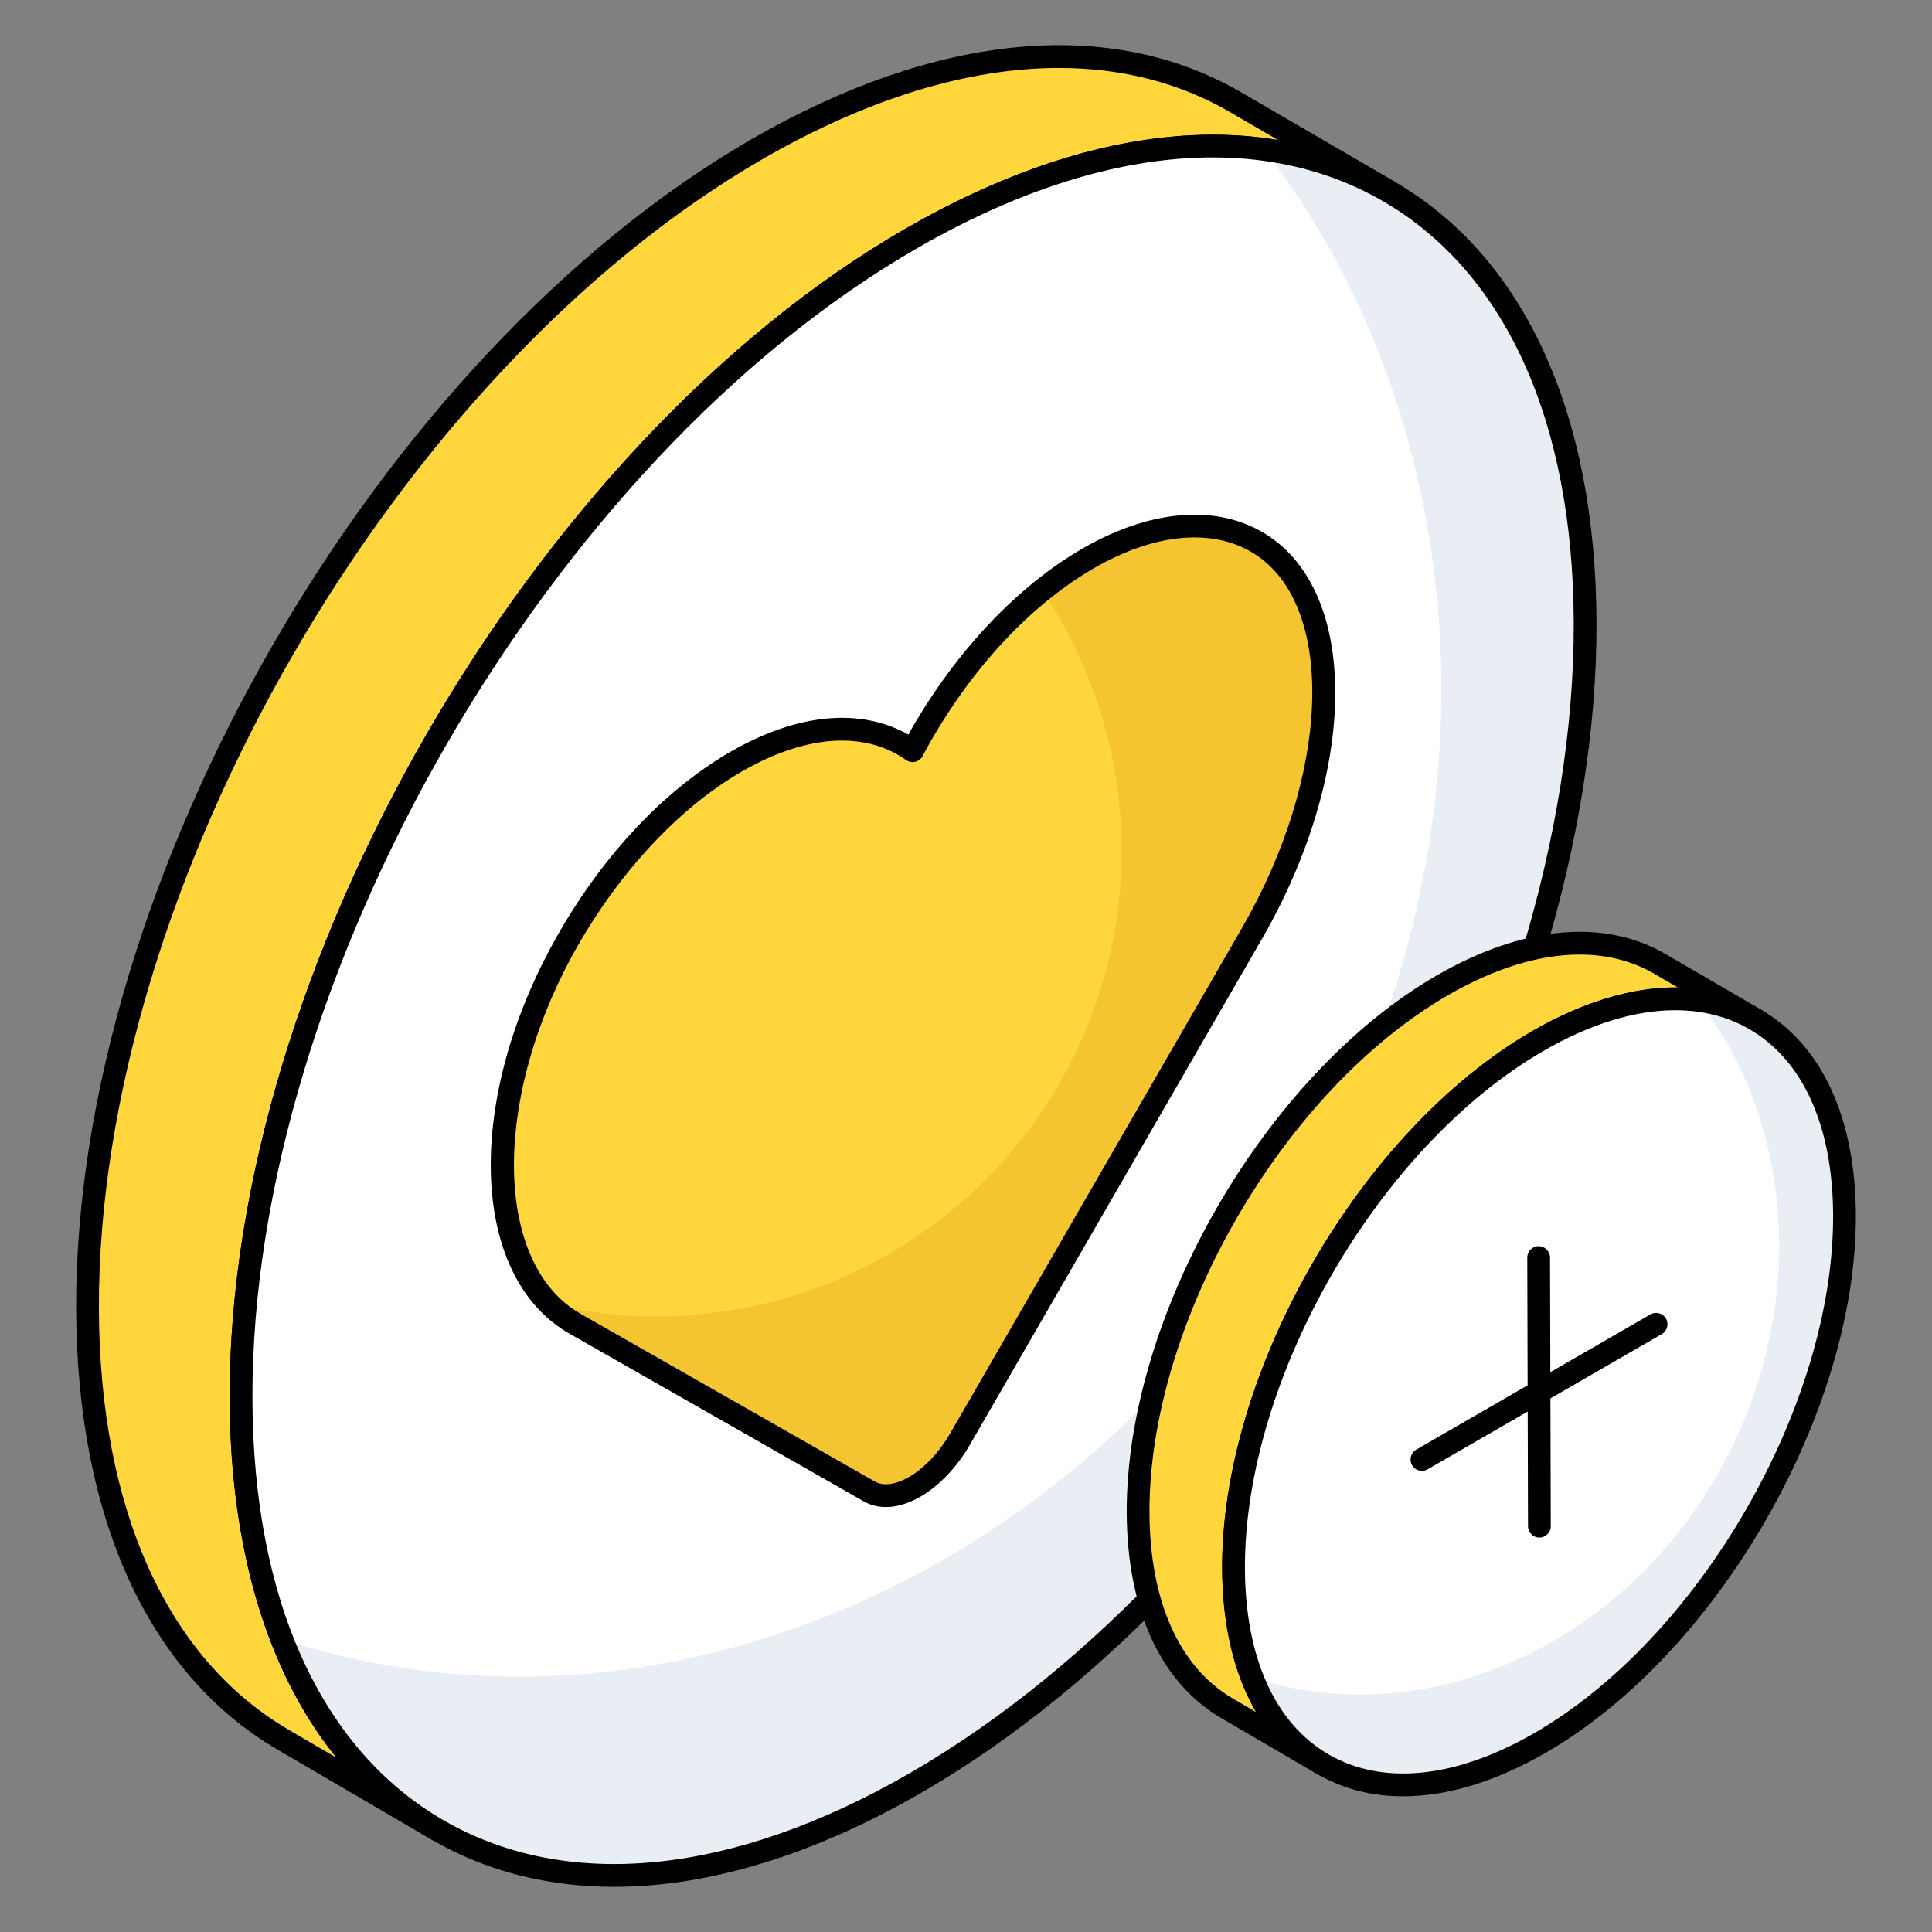 <svg  viewBox="0 0 99 99" fill="none" xmlns="http://www.w3.org/2000/svg">
<rect x="0" y="0" width="99" height="99" fill="#808080" stroke="none"/>
<path d="M71.183 9.815C64.921 6.176 56.268 6.705 46.685 12.226C27.666 23.206 12.286 49.82 12.35 71.674C12.392 82.527 16.221 90.164 22.398 93.761L14.534 89.162C8.356 85.565 4.527 77.928 4.485 67.075C4.421 45.221 19.801 18.607 38.82 7.627C48.404 2.106 57.056 1.598 63.318 5.237L71.183 9.815Z" fill="#FFD63C"/>
<path d="M22.398 94.343C22.299 94.343 22.198 94.318 22.105 94.264L22.098 94.26C22.084 94.251 22.07 94.242 22.056 94.235L14.239 89.664C7.615 85.809 3.944 77.787 3.901 67.078C3.837 45.079 19.372 18.184 38.528 7.123C47.983 1.676 56.892 0.826 63.611 4.734L71.473 9.309C71.475 9.309 71.475 9.311 71.476 9.311C71.753 9.473 71.849 9.828 71.687 10.107C71.526 10.386 71.169 10.479 70.89 10.317L70.888 10.316C64.555 6.638 56.061 7.495 46.975 12.732C28.141 23.604 12.868 50.044 12.932 71.672C12.972 81.924 16.421 89.576 22.643 93.229L22.687 93.254C22.689 93.256 22.69 93.256 22.691 93.257C22.968 93.421 23.064 93.776 22.902 94.053C22.794 94.24 22.599 94.343 22.398 94.343ZM54.261 3.482C49.631 3.482 44.473 5.043 39.11 8.132C20.276 19.006 5.003 45.448 5.067 67.074C5.107 77.352 8.573 85.018 14.826 88.658L17.249 90.074C13.709 85.701 11.798 79.385 11.767 71.676C11.703 49.676 27.237 22.782 46.394 11.722C53.261 7.768 59.833 6.234 65.483 7.171L63.025 5.741C60.429 4.231 57.472 3.482 54.261 3.482Z" fill="black"/>
<path d="M46.683 12.227C65.715 1.239 81.163 10.058 81.225 31.911C81.287 53.749 65.939 80.379 46.907 91.367C27.889 102.347 12.414 93.513 12.352 71.675C12.29 49.822 27.665 23.207 46.683 12.227Z" fill="white"/>
<path d="M64.78 7.667C74.913 20.787 77.046 40.221 68.727 57.629C58.23 79.602 34.764 90.631 14.456 83.996C19.298 96.412 32.034 99.953 46.903 91.377C65.932 80.37 81.291 53.746 81.228 31.901C81.185 17.672 74.615 8.968 64.78 7.667Z" fill="#E9EDF4"/>
<path d="M31.464 96.685C28.077 96.685 24.942 95.893 22.174 94.301C15.494 90.456 11.801 82.422 11.769 71.676C11.707 49.676 27.238 22.78 46.391 11.722C55.811 6.284 64.697 5.415 71.415 9.281C78.086 13.12 81.777 21.155 81.808 31.91C81.869 53.918 66.344 80.818 47.198 91.872C41.66 95.07 36.303 96.685 31.464 96.685ZM46.974 12.731C28.142 23.604 12.873 50.045 12.935 71.673C12.964 81.985 16.451 89.663 22.755 93.291C29.104 96.945 37.579 96.081 46.615 90.863C65.439 79.995 80.703 53.55 80.642 31.912C80.614 21.592 77.129 13.913 70.834 10.29C64.493 6.639 56.019 7.506 46.974 12.731Z" fill="black"/>
<path d="M55.771 28.608C59.052 26.713 62.337 26.343 64.754 27.997C69.148 31.006 68.748 39.875 64.157 47.826L49.196 73.741C48.557 74.847 47.716 75.701 46.874 76.187C46.032 76.673 45.189 76.791 44.546 76.425L29.472 67.835C24.851 65.202 24.409 56.81 28.787 48.737C31.185 44.319 34.451 40.918 37.72 39.03C40.817 37.242 43.916 36.812 46.286 38.163C46.447 38.255 46.609 38.364 46.763 38.468C46.909 38.19 47.069 37.895 47.23 37.617C49.586 33.537 52.677 30.394 55.771 28.608Z" fill="#FFD63C"/>
<path d="M64.159 47.832L49.2 73.74C48.549 74.86 47.718 75.691 46.887 76.197C46.02 76.667 45.189 76.775 44.539 76.414L29.47 67.85C29.001 67.561 28.567 67.236 28.17 66.802C29.904 67.236 31.711 67.453 33.59 67.453C46.779 67.453 57.474 56.793 57.474 43.568C57.474 38.654 55.957 34.065 53.391 30.235C54.186 29.62 54.981 29.079 55.776 28.609C59.065 26.73 62.352 26.332 64.737 27.994C69.145 30.994 68.748 39.883 64.159 47.832Z" fill="#F4C531"/>
<path d="M45.395 77.224C44.986 77.224 44.601 77.127 44.257 76.931L29.183 68.341C24.176 65.487 23.776 56.755 28.274 48.46C30.645 44.094 33.895 40.567 37.428 38.525C40.836 36.559 44.073 36.246 46.547 37.642C46.605 37.536 46.665 37.43 46.723 37.328C49.054 33.294 52.163 30.019 55.48 28.102C59.087 26.024 62.587 25.808 65.082 27.516C69.693 30.674 69.508 39.722 64.662 48.118L49.7 74.032C49.032 75.188 48.132 76.133 47.166 76.692C46.553 77.046 45.95 77.224 45.395 77.224ZM43.146 37.948C41.584 37.948 39.835 38.481 38.011 39.535C34.709 41.441 31.533 44.897 29.298 49.015C25.175 56.618 25.383 64.835 29.76 67.329L44.834 75.919C45.263 76.165 45.9 76.078 46.583 75.683C47.364 75.232 48.132 74.417 48.691 73.449L63.652 47.535C68.121 39.795 68.468 31.246 64.426 28.477C62.31 27.03 59.265 27.265 56.063 29.112C52.919 30.927 49.961 34.051 47.734 37.908C47.579 38.178 47.421 38.467 47.279 38.74C47.201 38.886 47.065 38.993 46.904 39.034C46.742 39.075 46.573 39.043 46.433 38.949C46.294 38.852 46.145 38.753 45.997 38.669C45.154 38.187 44.191 37.948 43.146 37.948Z" fill="black"/>
<path d="M89.952 52.241C87.105 50.587 83.172 50.827 78.816 53.337C70.171 58.328 63.18 70.425 63.209 80.359C63.228 85.292 64.968 88.764 67.776 90.398L62.885 87.542C60.077 85.907 58.336 82.436 58.317 77.502C58.288 67.569 65.279 55.471 73.924 50.48C78.281 47.97 82.214 47.74 85.06 49.394L89.952 52.241Z" fill="#FFD63C"/>
<path d="M67.777 90.981C67.677 90.981 67.576 90.955 67.484 90.901L67.477 90.897C67.475 90.897 67.474 90.896 67.474 90.896L62.59 88.045C59.479 86.232 57.755 82.489 57.735 77.506C57.705 67.403 64.837 55.053 73.633 49.976C78.033 47.443 82.193 47.053 85.353 48.89L90.245 51.738C90.523 51.9 90.617 52.255 90.455 52.534C90.293 52.812 89.938 52.906 89.659 52.744C86.884 51.132 83.136 51.52 79.108 53.842C70.635 58.733 63.763 70.627 63.791 80.358C63.81 84.912 65.329 88.3 68.07 89.895C68.347 90.057 68.442 90.414 68.28 90.691C68.172 90.877 67.977 90.981 67.777 90.981ZM80.944 48.914C78.894 48.914 76.603 49.609 74.216 50.986C65.741 55.876 58.871 67.771 58.901 77.501C58.918 82.055 60.436 85.442 63.177 87.038L64.37 87.735C63.241 85.802 62.639 83.296 62.626 80.362C62.597 70.259 69.73 57.91 78.525 52.832C81.148 51.32 83.747 50.57 85.974 50.599L84.767 49.896C83.636 49.24 82.346 48.914 80.944 48.914Z" fill="black"/>
<path d="M78.815 53.337C87.466 48.342 94.488 52.351 94.516 62.285C94.544 72.211 87.568 84.316 78.917 89.311C70.272 94.302 63.238 90.286 63.21 80.359C63.181 70.426 70.17 58.328 78.815 53.337Z" fill="white"/>
<path d="M87.041 51.264C91.647 57.228 92.617 66.062 88.835 73.975C84.064 83.963 73.397 88.976 64.166 85.96C66.367 91.604 72.156 93.213 78.915 89.315C87.565 84.312 94.546 72.21 94.518 62.28C94.498 55.812 91.511 51.856 87.041 51.264Z" fill="#E9EDF4"/>
<path d="M71.897 92.046C70.302 92.046 68.825 91.672 67.517 90.92C64.379 89.114 62.641 85.364 62.627 80.361C62.599 70.259 69.73 57.91 78.524 52.832C82.909 50.302 87.06 49.905 90.215 51.723C93.35 53.528 95.085 57.277 95.099 62.283C95.127 72.389 88 84.74 79.209 89.815C76.641 91.297 74.152 92.046 71.897 92.046ZM85.839 51.765C83.787 51.765 81.495 52.463 79.107 53.842C70.635 58.733 63.765 70.627 63.793 80.358C63.806 84.927 65.334 88.32 68.098 89.91C70.88 91.51 74.62 91.119 78.626 88.806C87.094 83.916 93.961 72.019 93.933 62.286C93.921 57.713 92.395 54.321 89.635 52.733C88.512 52.086 87.231 51.765 85.839 51.765Z" fill="black"/>
<path d="M78.882 78.788C78.561 78.788 78.301 78.528 78.299 78.207L78.261 64.441C78.261 64.12 78.521 63.858 78.842 63.857C79.164 63.857 79.425 64.117 79.427 64.438L79.465 78.204C79.465 78.525 79.203 78.787 78.882 78.788Z" fill="black"/>
<path d="M72.862 75.37C72.662 75.37 72.466 75.265 72.358 75.079C72.197 74.8 72.292 74.443 72.571 74.283L84.572 67.353C84.851 67.195 85.206 67.287 85.368 67.566C85.529 67.845 85.433 68.202 85.155 68.362L73.154 75.292C73.061 75.345 72.962 75.37 72.862 75.37Z" fill="black"/>
</svg>
